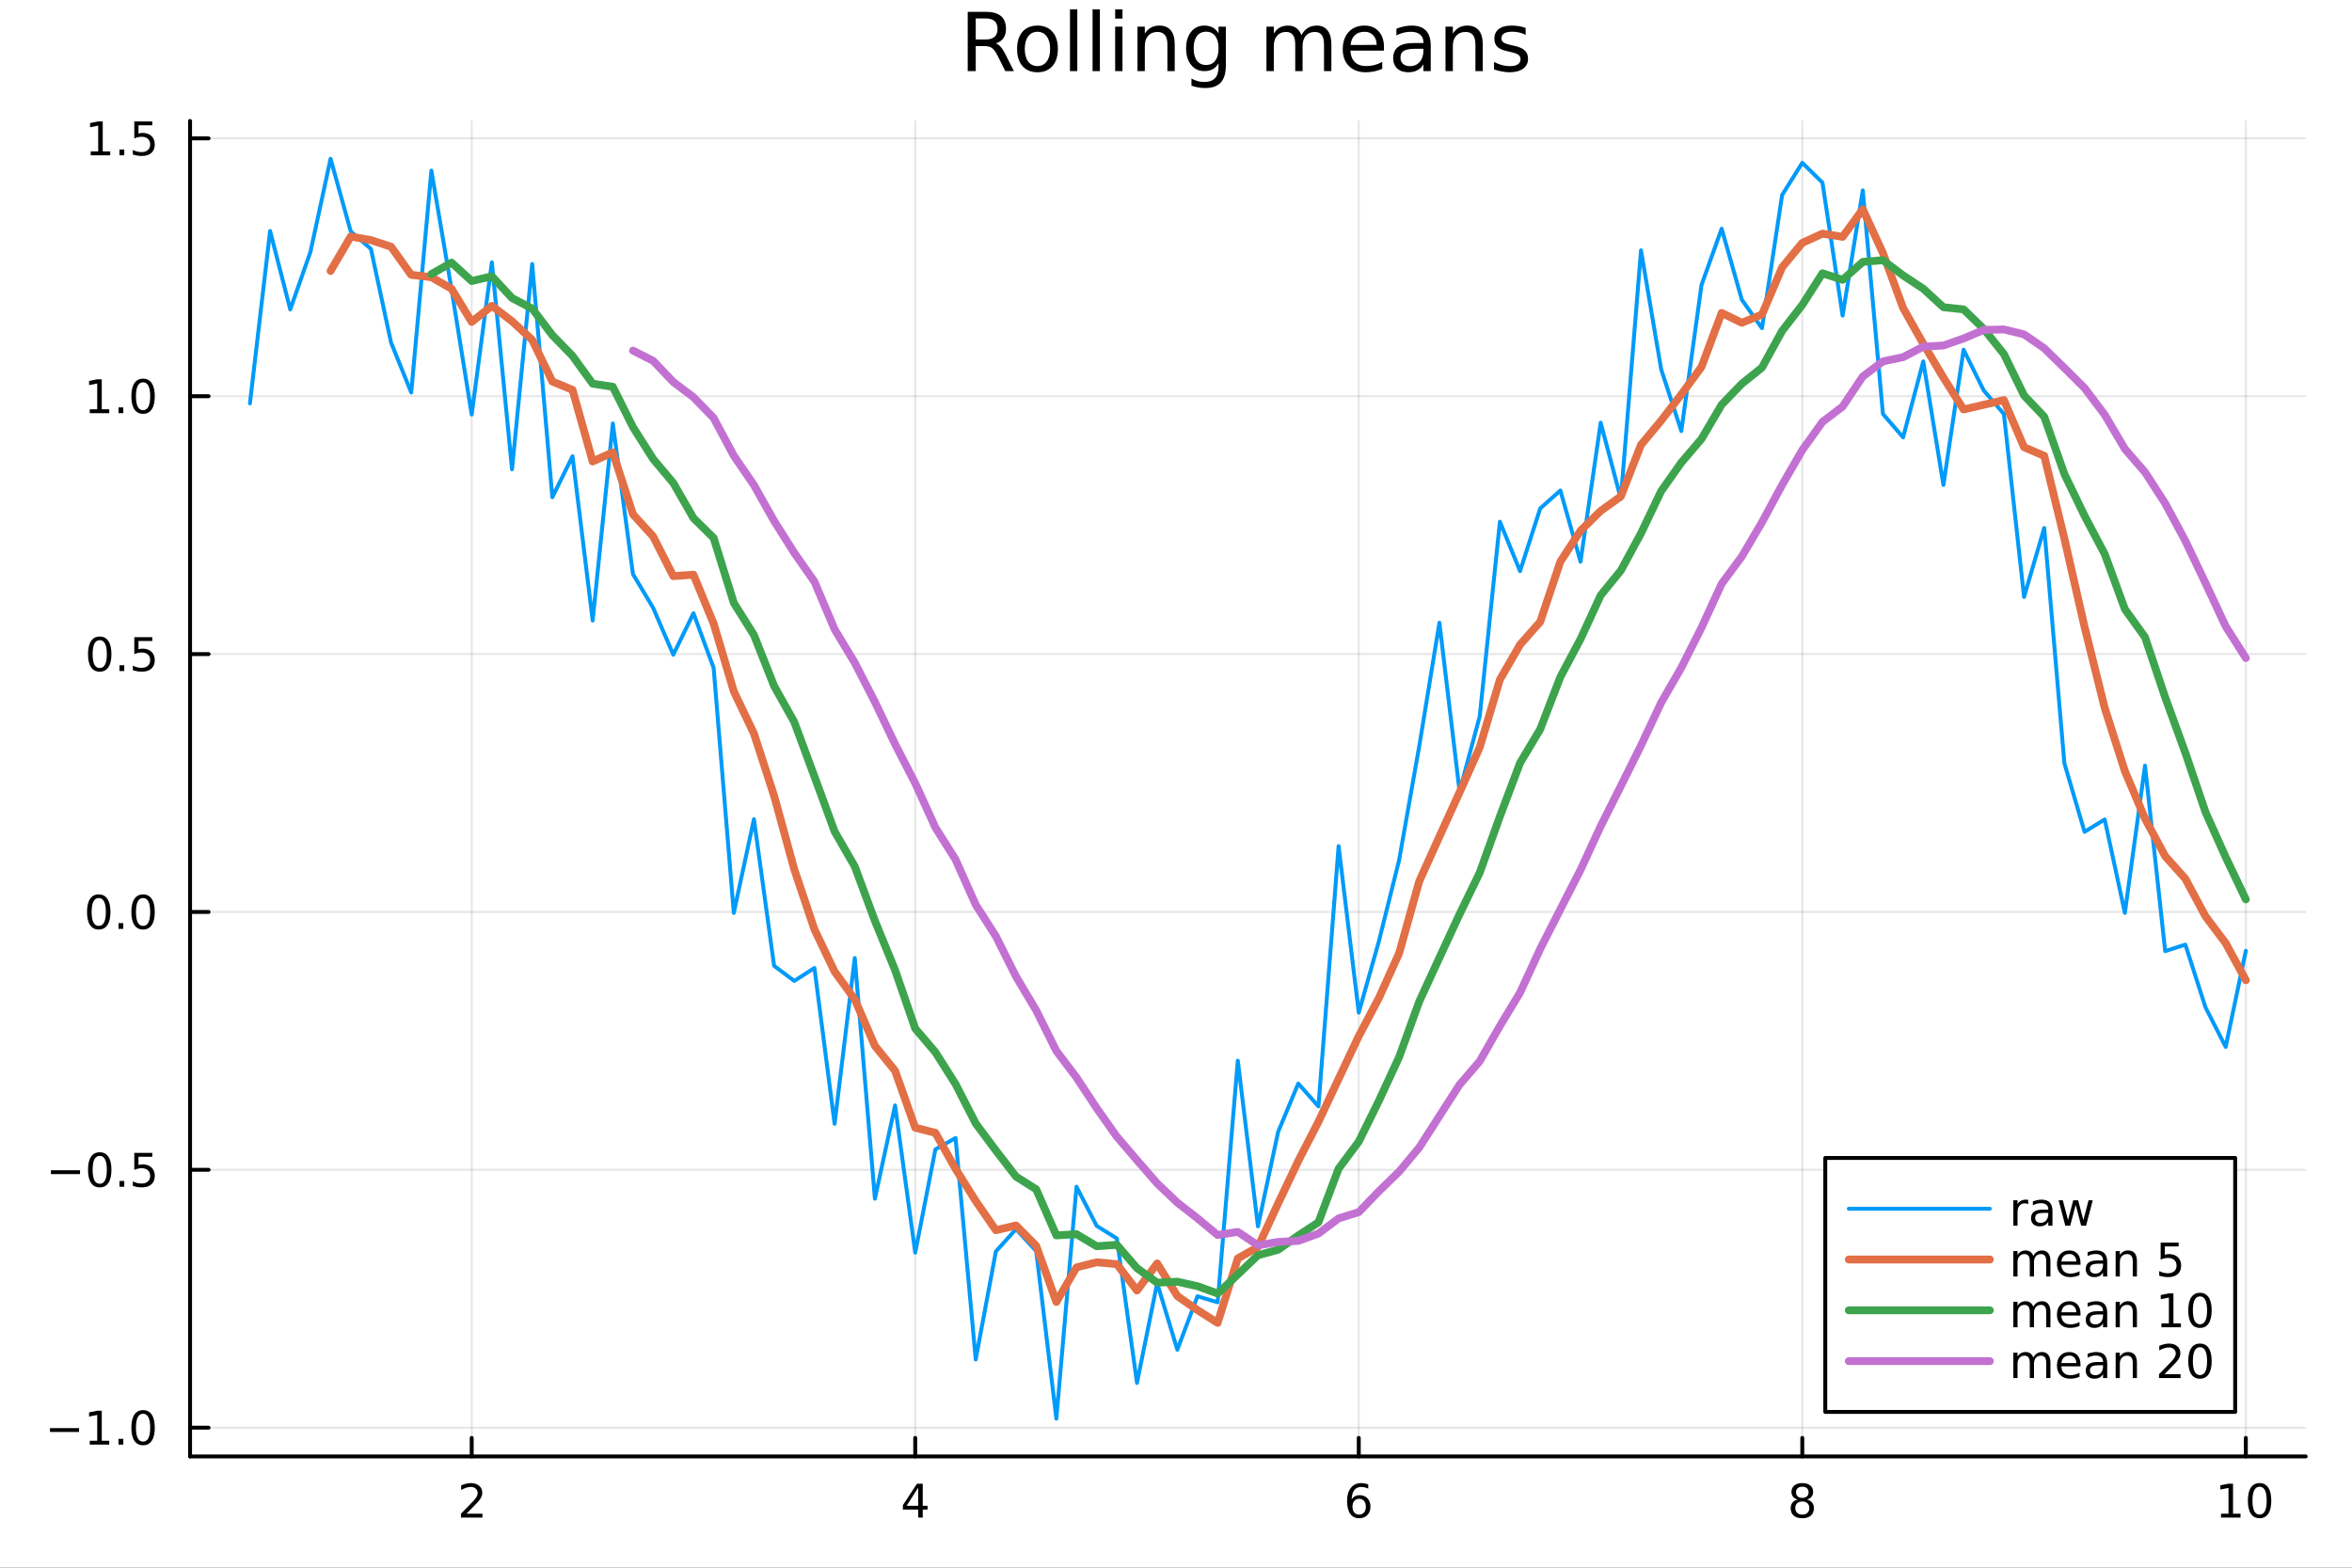 <?xml version="1.0" encoding="utf-8"?>
<svg xmlns="http://www.w3.org/2000/svg" xmlns:xlink="http://www.w3.org/1999/xlink" width="600" height="400" viewBox="0 0 2400 1600">
<rect x="0" y="0" width="2400" height="1600" fill="#333333" stroke="none"/>
<defs>
  <clipPath id="clip560">
    <rect x="0" y="0" width="2400" height="1600"/>
  </clipPath>
</defs>
<path clip-path="url(#clip560)" d="M0 1600 L2400 1600 L2400 0 L0 0  Z" fill="#ffffff" fill-rule="evenodd" fill-opacity="1"/>
<defs>
  <clipPath id="clip561">
    <rect x="480" y="0" width="1681" height="1600"/>
  </clipPath>
</defs>
<path clip-path="url(#clip560)" d="M193.936 1486.45 L2352.76 1486.45 L2352.76 123.472 L193.936 123.472  Z" fill="#ffffff" fill-rule="evenodd" fill-opacity="1"/>
<defs>
  <clipPath id="clip562">
    <rect x="193" y="123" width="2160" height="1364"/>
  </clipPath>
</defs>
<polyline clip-path="url(#clip562)" style="stroke:#000000; stroke-linecap:round; stroke-linejoin:round; stroke-width:2; stroke-opacity:0.1; fill:none" points="481.326,1486.45 481.326,123.472 "/>
<polyline clip-path="url(#clip562)" style="stroke:#000000; stroke-linecap:round; stroke-linejoin:round; stroke-width:2; stroke-opacity:0.1; fill:none" points="933.909,1486.45 933.909,123.472 "/>
<polyline clip-path="url(#clip562)" style="stroke:#000000; stroke-linecap:round; stroke-linejoin:round; stroke-width:2; stroke-opacity:0.1; fill:none" points="1386.49,1486.45 1386.49,123.472 "/>
<polyline clip-path="url(#clip562)" style="stroke:#000000; stroke-linecap:round; stroke-linejoin:round; stroke-width:2; stroke-opacity:0.1; fill:none" points="1839.07,1486.45 1839.07,123.472 "/>
<polyline clip-path="url(#clip562)" style="stroke:#000000; stroke-linecap:round; stroke-linejoin:round; stroke-width:2; stroke-opacity:0.1; fill:none" points="2291.66,1486.45 2291.66,123.472 "/>
<polyline clip-path="url(#clip562)" style="stroke:#000000; stroke-linecap:round; stroke-linejoin:round; stroke-width:2; stroke-opacity:0.1; fill:none" points="193.936,1457.1 2352.76,1457.1 "/>
<polyline clip-path="url(#clip562)" style="stroke:#000000; stroke-linecap:round; stroke-linejoin:round; stroke-width:2; stroke-opacity:0.1; fill:none" points="193.936,1193.92 2352.76,1193.92 "/>
<polyline clip-path="url(#clip562)" style="stroke:#000000; stroke-linecap:round; stroke-linejoin:round; stroke-width:2; stroke-opacity:0.1; fill:none" points="193.936,930.746 2352.76,930.746 "/>
<polyline clip-path="url(#clip562)" style="stroke:#000000; stroke-linecap:round; stroke-linejoin:round; stroke-width:2; stroke-opacity:0.1; fill:none" points="193.936,667.571 2352.76,667.571 "/>
<polyline clip-path="url(#clip562)" style="stroke:#000000; stroke-linecap:round; stroke-linejoin:round; stroke-width:2; stroke-opacity:0.1; fill:none" points="193.936,404.395 2352.76,404.395 "/>
<polyline clip-path="url(#clip562)" style="stroke:#000000; stroke-linecap:round; stroke-linejoin:round; stroke-width:2; stroke-opacity:0.1; fill:none" points="193.936,141.22 2352.76,141.22 "/>
<polyline clip-path="url(#clip560)" style="stroke:#000000; stroke-linecap:round; stroke-linejoin:round; stroke-width:4; stroke-opacity:1; fill:none" points="193.936,1486.45 2352.76,1486.45 "/>
<polyline clip-path="url(#clip560)" style="stroke:#000000; stroke-linecap:round; stroke-linejoin:round; stroke-width:4; stroke-opacity:1; fill:none" points="481.326,1486.45 481.326,1467.55 "/>
<polyline clip-path="url(#clip560)" style="stroke:#000000; stroke-linecap:round; stroke-linejoin:round; stroke-width:4; stroke-opacity:1; fill:none" points="933.909,1486.45 933.909,1467.55 "/>
<polyline clip-path="url(#clip560)" style="stroke:#000000; stroke-linecap:round; stroke-linejoin:round; stroke-width:4; stroke-opacity:1; fill:none" points="1386.49,1486.45 1386.49,1467.55 "/>
<polyline clip-path="url(#clip560)" style="stroke:#000000; stroke-linecap:round; stroke-linejoin:round; stroke-width:4; stroke-opacity:1; fill:none" points="1839.07,1486.45 1839.07,1467.55 "/>
<polyline clip-path="url(#clip560)" style="stroke:#000000; stroke-linecap:round; stroke-linejoin:round; stroke-width:4; stroke-opacity:1; fill:none" points="2291.66,1486.45 2291.66,1467.55 "/>
<path clip-path="url(#clip560)" d="M475.979 1544.91 L492.298 1544.91 L492.298 1548.85 L470.354 1548.85 L470.354 1544.91 Q473.016 1542.16 477.599 1537.53 Q482.206 1532.88 483.386 1531.53 Q485.632 1529.01 486.511 1527.27 Q487.414 1525.51 487.414 1523.82 Q487.414 1521.07 485.47 1519.33 Q483.548 1517.6 480.446 1517.6 Q478.247 1517.6 475.794 1518.36 Q473.363 1519.13 470.585 1520.68 L470.585 1515.95 Q473.409 1514.82 475.863 1514.24 Q478.317 1513.66 480.354 1513.66 Q485.724 1513.66 488.919 1516.35 Q492.113 1519.03 492.113 1523.52 Q492.113 1525.65 491.303 1527.57 Q490.516 1529.47 488.409 1532.07 Q487.831 1532.74 484.729 1535.95 Q481.627 1539.15 475.979 1544.91 Z" fill="#000000" fill-rule="nonzero" fill-opacity="1" /><path clip-path="url(#clip560)" d="M936.918 1518.36 L925.113 1536.81 L936.918 1536.81 L936.918 1518.36 M935.691 1514.29 L941.571 1514.29 L941.571 1536.81 L946.501 1536.81 L946.501 1540.7 L941.571 1540.7 L941.571 1548.85 L936.918 1548.85 L936.918 1540.7 L921.316 1540.7 L921.316 1536.19 L935.691 1514.29 Z" fill="#000000" fill-rule="nonzero" fill-opacity="1" /><path clip-path="url(#clip560)" d="M1386.9 1529.7 Q1383.75 1529.7 1381.9 1531.86 Q1380.07 1534.01 1380.07 1537.76 Q1380.07 1541.49 1381.9 1543.66 Q1383.75 1545.82 1386.9 1545.82 Q1390.04 1545.82 1391.87 1543.66 Q1393.73 1541.49 1393.73 1537.76 Q1393.73 1534.01 1391.87 1531.86 Q1390.04 1529.7 1386.9 1529.7 M1396.18 1515.05 L1396.18 1519.31 Q1394.42 1518.48 1392.61 1518.04 Q1390.83 1517.6 1389.07 1517.6 Q1384.44 1517.6 1381.99 1520.72 Q1379.56 1523.85 1379.21 1530.17 Q1380.58 1528.15 1382.64 1527.09 Q1384.7 1526 1387.17 1526 Q1392.38 1526 1395.39 1529.17 Q1398.42 1532.32 1398.42 1537.76 Q1398.42 1543.08 1395.28 1546.3 Q1392.13 1549.52 1386.9 1549.52 Q1380.9 1549.52 1377.73 1544.94 Q1374.56 1540.33 1374.56 1531.6 Q1374.56 1523.41 1378.45 1518.55 Q1382.34 1513.66 1388.89 1513.66 Q1390.65 1513.66 1392.43 1514.01 Q1394.23 1514.36 1396.18 1515.05 Z" fill="#000000" fill-rule="nonzero" fill-opacity="1" /><path clip-path="url(#clip560)" d="M1839.07 1532.44 Q1835.74 1532.44 1833.82 1534.22 Q1831.92 1536 1831.92 1539.13 Q1831.92 1542.25 1833.82 1544.03 Q1835.74 1545.82 1839.07 1545.82 Q1842.41 1545.82 1844.33 1544.03 Q1846.25 1542.23 1846.25 1539.13 Q1846.25 1536 1844.33 1534.22 Q1842.43 1532.44 1839.07 1532.44 M1834.4 1530.45 Q1831.39 1529.7 1829.7 1527.64 Q1828.03 1525.58 1828.03 1522.62 Q1828.03 1518.48 1830.97 1516.07 Q1833.94 1513.66 1839.07 1513.66 Q1844.24 1513.66 1847.18 1516.07 Q1850.12 1518.48 1850.12 1522.62 Q1850.12 1525.58 1848.43 1527.64 Q1846.76 1529.7 1843.77 1530.45 Q1847.15 1531.23 1849.03 1533.52 Q1850.93 1535.82 1850.93 1539.13 Q1850.93 1544.15 1847.85 1546.83 Q1844.79 1549.52 1839.07 1549.52 Q1833.36 1549.52 1830.28 1546.83 Q1827.22 1544.15 1827.22 1539.13 Q1827.22 1535.82 1829.12 1533.52 Q1831.02 1531.23 1834.4 1530.45 M1832.69 1523.06 Q1832.69 1525.75 1834.35 1527.25 Q1836.04 1528.76 1839.07 1528.76 Q1842.08 1528.76 1843.77 1527.25 Q1845.49 1525.75 1845.49 1523.06 Q1845.49 1520.38 1843.77 1518.87 Q1842.08 1517.37 1839.07 1517.37 Q1836.04 1517.37 1834.35 1518.87 Q1832.69 1520.38 1832.69 1523.06 Z" fill="#000000" fill-rule="nonzero" fill-opacity="1" /><path clip-path="url(#clip560)" d="M2266.34 1544.91 L2273.98 1544.91 L2273.98 1518.55 L2265.67 1520.21 L2265.67 1515.95 L2273.94 1514.29 L2278.61 1514.29 L2278.61 1544.91 L2286.25 1544.91 L2286.25 1548.85 L2266.34 1548.85 L2266.34 1544.91 Z" fill="#000000" fill-rule="nonzero" fill-opacity="1" /><path clip-path="url(#clip560)" d="M2305.7 1517.37 Q2302.09 1517.37 2300.26 1520.93 Q2298.45 1524.47 2298.45 1531.6 Q2298.45 1538.71 2300.26 1542.27 Q2302.09 1545.82 2305.7 1545.82 Q2309.33 1545.82 2311.14 1542.27 Q2312.96 1538.71 2312.96 1531.6 Q2312.96 1524.47 2311.14 1520.93 Q2309.33 1517.37 2305.7 1517.37 M2305.7 1513.66 Q2311.51 1513.66 2314.56 1518.27 Q2317.64 1522.85 2317.64 1531.6 Q2317.64 1540.33 2314.56 1544.94 Q2311.51 1549.52 2305.7 1549.52 Q2299.89 1549.52 2296.81 1544.94 Q2293.75 1540.33 2293.75 1531.6 Q2293.75 1522.85 2296.81 1518.27 Q2299.89 1513.66 2305.7 1513.66 Z" fill="#000000" fill-rule="nonzero" fill-opacity="1" /><polyline clip-path="url(#clip560)" style="stroke:#000000; stroke-linecap:round; stroke-linejoin:round; stroke-width:4; stroke-opacity:1; fill:none" points="193.936,1486.45 193.936,123.472 "/>
<polyline clip-path="url(#clip560)" style="stroke:#000000; stroke-linecap:round; stroke-linejoin:round; stroke-width:4; stroke-opacity:1; fill:none" points="193.936,1457.1 212.834,1457.1 "/>
<polyline clip-path="url(#clip560)" style="stroke:#000000; stroke-linecap:round; stroke-linejoin:round; stroke-width:4; stroke-opacity:1; fill:none" points="193.936,1193.92 212.834,1193.92 "/>
<polyline clip-path="url(#clip560)" style="stroke:#000000; stroke-linecap:round; stroke-linejoin:round; stroke-width:4; stroke-opacity:1; fill:none" points="193.936,930.746 212.834,930.746 "/>
<polyline clip-path="url(#clip560)" style="stroke:#000000; stroke-linecap:round; stroke-linejoin:round; stroke-width:4; stroke-opacity:1; fill:none" points="193.936,667.571 212.834,667.571 "/>
<polyline clip-path="url(#clip560)" style="stroke:#000000; stroke-linecap:round; stroke-linejoin:round; stroke-width:4; stroke-opacity:1; fill:none" points="193.936,404.395 212.834,404.395 "/>
<polyline clip-path="url(#clip560)" style="stroke:#000000; stroke-linecap:round; stroke-linejoin:round; stroke-width:4; stroke-opacity:1; fill:none" points="193.936,141.22 212.834,141.22 "/>
<path clip-path="url(#clip560)" d="M50.992 1457.55 L80.668 1457.55 L80.668 1461.48 L50.992 1461.48 L50.992 1457.55 Z" fill="#000000" fill-rule="nonzero" fill-opacity="1" /><path clip-path="url(#clip560)" d="M91.571 1470.44 L99.21 1470.44 L99.21 1444.08 L90.899 1445.74 L90.899 1441.48 L99.163 1439.82 L103.839 1439.82 L103.839 1470.44 L111.478 1470.44 L111.478 1474.38 L91.571 1474.38 L91.571 1470.44 Z" fill="#000000" fill-rule="nonzero" fill-opacity="1" /><path clip-path="url(#clip560)" d="M120.922 1468.5 L125.807 1468.5 L125.807 1474.38 L120.922 1474.38 L120.922 1468.5 Z" fill="#000000" fill-rule="nonzero" fill-opacity="1" /><path clip-path="url(#clip560)" d="M145.992 1442.9 Q142.381 1442.9 140.552 1446.46 Q138.746 1450 138.746 1457.13 Q138.746 1464.24 140.552 1467.8 Q142.381 1471.34 145.992 1471.34 Q149.626 1471.34 151.431 1467.8 Q153.26 1464.24 153.26 1457.13 Q153.26 1450 151.431 1446.46 Q149.626 1442.9 145.992 1442.9 M145.992 1439.19 Q151.802 1439.19 154.857 1443.8 Q157.936 1448.38 157.936 1457.13 Q157.936 1465.86 154.857 1470.46 Q151.802 1475.05 145.992 1475.05 Q140.181 1475.05 137.103 1470.46 Q134.047 1465.86 134.047 1457.13 Q134.047 1448.38 137.103 1443.8 Q140.181 1439.19 145.992 1439.19 Z" fill="#000000" fill-rule="nonzero" fill-opacity="1" /><path clip-path="url(#clip560)" d="M51.987 1194.37 L81.663 1194.37 L81.663 1198.31 L51.987 1198.31 L51.987 1194.37 Z" fill="#000000" fill-rule="nonzero" fill-opacity="1" /><path clip-path="url(#clip560)" d="M101.756 1179.72 Q98.145 1179.72 96.316 1183.28 Q94.51 1186.83 94.51 1193.96 Q94.51 1201.06 96.316 1204.63 Q98.145 1208.17 101.756 1208.17 Q105.39 1208.17 107.196 1204.63 Q109.024 1201.06 109.024 1193.96 Q109.024 1186.83 107.196 1183.28 Q105.39 1179.72 101.756 1179.72 M101.756 1176.02 Q107.566 1176.02 110.621 1180.62 Q113.7 1185.21 113.7 1193.96 Q113.7 1202.68 110.621 1207.29 Q107.566 1211.87 101.756 1211.87 Q95.946 1211.87 92.867 1207.29 Q89.811 1202.68 89.811 1193.96 Q89.811 1185.21 92.867 1180.62 Q95.946 1176.02 101.756 1176.02 Z" fill="#000000" fill-rule="nonzero" fill-opacity="1" /><path clip-path="url(#clip560)" d="M121.918 1205.32 L126.802 1205.32 L126.802 1211.2 L121.918 1211.2 L121.918 1205.32 Z" fill="#000000" fill-rule="nonzero" fill-opacity="1" /><path clip-path="url(#clip560)" d="M137.033 1176.64 L155.39 1176.64 L155.39 1180.58 L141.316 1180.58 L141.316 1189.05 Q142.334 1188.7 143.353 1188.54 Q144.371 1188.35 145.39 1188.35 Q151.177 1188.35 154.556 1191.53 Q157.936 1194.7 157.936 1200.11 Q157.936 1205.69 154.464 1208.79 Q150.992 1211.87 144.672 1211.87 Q142.496 1211.87 140.228 1211.5 Q137.982 1211.13 135.575 1210.39 L135.575 1205.69 Q137.658 1206.83 139.881 1207.38 Q142.103 1207.94 144.58 1207.94 Q148.584 1207.94 150.922 1205.83 Q153.26 1203.72 153.26 1200.11 Q153.26 1196.5 150.922 1194.4 Q148.584 1192.29 144.58 1192.29 Q142.705 1192.29 140.83 1192.71 Q138.978 1193.12 137.033 1194 L137.033 1176.64 Z" fill="#000000" fill-rule="nonzero" fill-opacity="1" /><path clip-path="url(#clip560)" d="M100.76 916.545 Q97.149 916.545 95.321 920.11 Q93.515 923.651 93.515 930.781 Q93.515 937.887 95.321 941.452 Q97.149 944.994 100.76 944.994 Q104.395 944.994 106.2 941.452 Q108.029 937.887 108.029 930.781 Q108.029 923.651 106.2 920.11 Q104.395 916.545 100.76 916.545 M100.76 912.841 Q106.571 912.841 109.626 917.447 Q112.705 922.031 112.705 930.781 Q112.705 939.508 109.626 944.114 Q106.571 948.697 100.76 948.697 Q94.95 948.697 91.871 944.114 Q88.816 939.508 88.816 930.781 Q88.816 922.031 91.871 917.447 Q94.95 912.841 100.76 912.841 Z" fill="#000000" fill-rule="nonzero" fill-opacity="1" /><path clip-path="url(#clip560)" d="M120.922 942.146 L125.807 942.146 L125.807 948.026 L120.922 948.026 L120.922 942.146 Z" fill="#000000" fill-rule="nonzero" fill-opacity="1" /><path clip-path="url(#clip560)" d="M145.992 916.545 Q142.381 916.545 140.552 920.11 Q138.746 923.651 138.746 930.781 Q138.746 937.887 140.552 941.452 Q142.381 944.994 145.992 944.994 Q149.626 944.994 151.431 941.452 Q153.26 937.887 153.26 930.781 Q153.26 923.651 151.431 920.11 Q149.626 916.545 145.992 916.545 M145.992 912.841 Q151.802 912.841 154.857 917.447 Q157.936 922.031 157.936 930.781 Q157.936 939.508 154.857 944.114 Q151.802 948.697 145.992 948.697 Q140.181 948.697 137.103 944.114 Q134.047 939.508 134.047 930.781 Q134.047 922.031 137.103 917.447 Q140.181 912.841 145.992 912.841 Z" fill="#000000" fill-rule="nonzero" fill-opacity="1" /><path clip-path="url(#clip560)" d="M101.756 653.369 Q98.145 653.369 96.316 656.934 Q94.51 660.476 94.51 667.605 Q94.51 674.712 96.316 678.277 Q98.145 681.818 101.756 681.818 Q105.39 681.818 107.196 678.277 Q109.024 674.712 109.024 667.605 Q109.024 660.476 107.196 656.934 Q105.39 653.369 101.756 653.369 M101.756 649.666 Q107.566 649.666 110.621 654.272 Q113.7 658.855 113.7 667.605 Q113.7 676.332 110.621 680.939 Q107.566 685.522 101.756 685.522 Q95.946 685.522 92.867 680.939 Q89.811 676.332 89.811 667.605 Q89.811 658.855 92.867 654.272 Q95.946 649.666 101.756 649.666 Z" fill="#000000" fill-rule="nonzero" fill-opacity="1" /><path clip-path="url(#clip560)" d="M121.918 678.971 L126.802 678.971 L126.802 684.851 L121.918 684.851 L121.918 678.971 Z" fill="#000000" fill-rule="nonzero" fill-opacity="1" /><path clip-path="url(#clip560)" d="M137.033 650.291 L155.39 650.291 L155.39 654.226 L141.316 654.226 L141.316 662.698 Q142.334 662.351 143.353 662.189 Q144.371 662.003 145.39 662.003 Q151.177 662.003 154.556 665.175 Q157.936 668.346 157.936 673.763 Q157.936 679.341 154.464 682.443 Q150.992 685.522 144.672 685.522 Q142.496 685.522 140.228 685.151 Q137.982 684.781 135.575 684.04 L135.575 679.341 Q137.658 680.476 139.881 681.031 Q142.103 681.587 144.58 681.587 Q148.584 681.587 150.922 679.48 Q153.26 677.374 153.26 673.763 Q153.26 670.152 150.922 668.045 Q148.584 665.939 144.58 665.939 Q142.705 665.939 140.83 666.355 Q138.978 666.772 137.033 667.652 L137.033 650.291 Z" fill="#000000" fill-rule="nonzero" fill-opacity="1" /><path clip-path="url(#clip560)" d="M91.571 417.74 L99.21 417.74 L99.21 391.374 L90.899 393.041 L90.899 388.782 L99.163 387.115 L103.839 387.115 L103.839 417.74 L111.478 417.74 L111.478 421.675 L91.571 421.675 L91.571 417.74 Z" fill="#000000" fill-rule="nonzero" fill-opacity="1" /><path clip-path="url(#clip560)" d="M120.922 415.795 L125.807 415.795 L125.807 421.675 L120.922 421.675 L120.922 415.795 Z" fill="#000000" fill-rule="nonzero" fill-opacity="1" /><path clip-path="url(#clip560)" d="M145.992 390.194 Q142.381 390.194 140.552 393.759 Q138.746 397.3 138.746 404.43 Q138.746 411.536 140.552 415.101 Q142.381 418.643 145.992 418.643 Q149.626 418.643 151.431 415.101 Q153.26 411.536 153.26 404.43 Q153.26 397.3 151.431 393.759 Q149.626 390.194 145.992 390.194 M145.992 386.49 Q151.802 386.49 154.857 391.097 Q157.936 395.68 157.936 404.43 Q157.936 413.157 154.857 417.763 Q151.802 422.346 145.992 422.346 Q140.181 422.346 137.103 417.763 Q134.047 413.157 134.047 404.43 Q134.047 395.68 137.103 391.097 Q140.181 386.49 145.992 386.49 Z" fill="#000000" fill-rule="nonzero" fill-opacity="1" /><path clip-path="url(#clip560)" d="M92.566 154.564 L100.205 154.564 L100.205 128.199 L91.895 129.865 L91.895 125.606 L100.159 123.94 L104.834 123.94 L104.834 154.564 L112.473 154.564 L112.473 158.5 L92.566 158.5 L92.566 154.564 Z" fill="#000000" fill-rule="nonzero" fill-opacity="1" /><path clip-path="url(#clip560)" d="M121.918 152.62 L126.802 152.62 L126.802 158.5 L121.918 158.5 L121.918 152.62 Z" fill="#000000" fill-rule="nonzero" fill-opacity="1" /><path clip-path="url(#clip560)" d="M137.033 123.94 L155.39 123.94 L155.39 127.875 L141.316 127.875 L141.316 136.347 Q142.334 136 143.353 135.838 Q144.371 135.652 145.39 135.652 Q151.177 135.652 154.556 138.824 Q157.936 141.995 157.936 147.412 Q157.936 152.99 154.464 156.092 Q150.992 159.171 144.672 159.171 Q142.496 159.171 140.228 158.801 Q137.982 158.43 135.575 157.689 L135.575 152.99 Q137.658 154.125 139.881 154.68 Q142.103 155.236 144.58 155.236 Q148.584 155.236 150.922 153.129 Q153.26 151.023 153.26 147.412 Q153.26 143.801 150.922 141.694 Q148.584 139.588 144.58 139.588 Q142.705 139.588 140.83 140.004 Q138.978 140.421 137.033 141.301 L137.033 123.94 Z" fill="#000000" fill-rule="nonzero" fill-opacity="1" /><path clip-path="url(#clip560)" d="M1016.15 44.22 Q1018.79 45.111 1021.26 48.028 Q1023.77 50.944 1026.28 56.048 L1034.59 72.576 L1025.8 72.576 L1018.06 57.061 Q1015.06 50.985 1012.22 49 Q1009.43 47.015 1004.57 47.015 L995.656 47.015 L995.656 72.576 L987.474 72.576 L987.474 12.096 L1005.95 12.096 Q1016.32 12.096 1021.42 16.43 Q1026.52 20.765 1026.52 29.515 Q1026.52 35.227 1023.85 38.994 Q1021.22 42.761 1016.15 44.22 M995.656 18.82 L995.656 40.29 L1005.95 40.29 Q1011.86 40.29 1014.86 37.576 Q1017.9 34.822 1017.9 29.515 Q1017.9 24.208 1014.86 21.535 Q1011.86 18.82 1005.95 18.82 L995.656 18.82 Z" fill="#000000" fill-rule="nonzero" fill-opacity="1" /><path clip-path="url(#clip560)" d="M1058.65 32.431 Q1052.65 32.431 1049.17 37.131 Q1045.69 41.789 1045.69 49.931 Q1045.69 58.074 1049.13 62.773 Q1052.61 67.431 1058.65 67.431 Q1064.6 67.431 1068.09 62.732 Q1071.57 58.033 1071.57 49.931 Q1071.57 41.87 1068.09 37.171 Q1064.6 32.431 1058.65 32.431 M1058.65 26.112 Q1068.37 26.112 1073.92 32.431 Q1079.47 38.751 1079.47 49.931 Q1079.47 61.071 1073.92 67.431 Q1068.37 73.751 1058.65 73.751 Q1048.89 73.751 1043.34 67.431 Q1037.83 61.071 1037.83 49.931 Q1037.83 38.751 1043.34 32.431 Q1048.89 26.112 1058.65 26.112 Z" fill="#000000" fill-rule="nonzero" fill-opacity="1" /><path clip-path="url(#clip560)" d="M1091.82 9.544 L1099.28 9.544 L1099.28 72.576 L1091.82 72.576 L1091.82 9.544 Z" fill="#000000" fill-rule="nonzero" fill-opacity="1" /><path clip-path="url(#clip560)" d="M1114.87 9.544 L1122.33 9.544 L1122.33 72.576 L1114.87 72.576 L1114.87 9.544 Z" fill="#000000" fill-rule="nonzero" fill-opacity="1" /><path clip-path="url(#clip560)" d="M1137.92 27.206 L1145.38 27.206 L1145.38 72.576 L1137.92 72.576 L1137.92 27.206 M1137.92 9.544 L1145.38 9.544 L1145.38 18.983 L1137.92 18.983 L1137.92 9.544 Z" fill="#000000" fill-rule="nonzero" fill-opacity="1" /><path clip-path="url(#clip560)" d="M1198.69 45.192 L1198.69 72.576 L1191.23 72.576 L1191.23 45.435 Q1191.23 38.994 1188.72 35.794 Q1186.21 32.594 1181.19 32.594 Q1175.15 32.594 1171.67 36.442 Q1168.18 40.29 1168.18 46.934 L1168.18 72.576 L1160.69 72.576 L1160.69 27.206 L1168.18 27.206 L1168.18 34.254 Q1170.86 30.163 1174.46 28.138 Q1178.11 26.112 1182.85 26.112 Q1190.67 26.112 1194.68 30.973 Q1198.69 35.794 1198.69 45.192 Z" fill="#000000" fill-rule="nonzero" fill-opacity="1" /><path clip-path="url(#clip560)" d="M1243.41 49.364 Q1243.41 41.263 1240.05 36.806 Q1236.73 32.35 1230.69 32.35 Q1224.69 32.35 1221.33 36.806 Q1218.01 41.263 1218.01 49.364 Q1218.01 57.426 1221.33 61.882 Q1224.69 66.338 1230.69 66.338 Q1236.73 66.338 1240.05 61.882 Q1243.41 57.426 1243.41 49.364 M1250.86 66.945 Q1250.86 78.531 1245.72 84.162 Q1240.57 89.833 1229.96 89.833 Q1226.03 89.833 1222.55 89.225 Q1219.06 88.658 1215.78 87.443 L1215.78 80.192 Q1219.06 81.974 1222.26 82.825 Q1225.46 83.675 1228.79 83.675 Q1236.12 83.675 1239.76 79.827 Q1243.41 76.019 1243.41 68.282 L1243.41 64.596 Q1241.1 68.606 1237.5 70.591 Q1233.89 72.576 1228.87 72.576 Q1220.52 72.576 1215.42 66.216 Q1210.31 59.856 1210.31 49.364 Q1210.31 38.832 1215.42 32.472 Q1220.52 26.112 1228.87 26.112 Q1233.89 26.112 1237.5 28.097 Q1241.1 30.082 1243.41 34.092 L1243.41 27.206 L1250.86 27.206 L1250.86 66.945 Z" fill="#000000" fill-rule="nonzero" fill-opacity="1" /><path clip-path="url(#clip560)" d="M1327.91 35.915 Q1330.71 30.892 1334.6 28.502 Q1338.48 26.112 1343.75 26.112 Q1350.84 26.112 1354.69 31.095 Q1358.54 36.037 1358.54 45.192 L1358.54 72.576 L1351.04 72.576 L1351.04 45.435 Q1351.04 38.913 1348.73 35.753 Q1346.42 32.594 1341.68 32.594 Q1335.89 32.594 1332.53 36.442 Q1329.17 40.29 1329.17 46.934 L1329.17 72.576 L1321.67 72.576 L1321.67 45.435 Q1321.67 38.873 1319.36 35.753 Q1317.06 32.594 1312.23 32.594 Q1306.52 32.594 1303.16 36.482 Q1299.8 40.331 1299.8 46.934 L1299.8 72.576 L1292.3 72.576 L1292.3 27.206 L1299.8 27.206 L1299.8 34.254 Q1302.35 30.082 1305.92 28.097 Q1309.48 26.112 1314.38 26.112 Q1319.32 26.112 1322.77 28.624 Q1326.25 31.135 1327.91 35.915 Z" fill="#000000" fill-rule="nonzero" fill-opacity="1" /><path clip-path="url(#clip560)" d="M1412.21 48.028 L1412.21 51.673 L1377.94 51.673 Q1378.43 59.37 1382.56 63.421 Q1386.73 67.431 1394.14 67.431 Q1398.44 67.431 1402.45 66.378 Q1406.5 65.325 1410.47 63.218 L1410.47 70.267 Q1406.46 71.968 1402.25 72.86 Q1398.03 73.751 1393.7 73.751 Q1382.84 73.751 1376.48 67.431 Q1370.16 61.112 1370.16 50.337 Q1370.16 39.197 1376.16 32.675 Q1382.19 26.112 1392.4 26.112 Q1401.56 26.112 1406.86 32.026 Q1412.21 37.9 1412.21 48.028 M1404.76 45.84 Q1404.68 39.723 1401.31 36.077 Q1397.99 32.431 1392.48 32.431 Q1386.24 32.431 1382.48 35.956 Q1378.75 39.48 1378.18 45.88 L1404.76 45.84 Z" fill="#000000" fill-rule="nonzero" fill-opacity="1" /><path clip-path="url(#clip560)" d="M1445.06 49.769 Q1436.03 49.769 1432.55 51.835 Q1429.06 53.901 1429.06 58.884 Q1429.06 62.854 1431.66 65.203 Q1434.29 67.512 1438.78 67.512 Q1444.98 67.512 1448.71 63.137 Q1452.48 58.722 1452.48 51.43 L1452.48 49.769 L1445.06 49.769 M1459.93 46.691 L1459.93 72.576 L1452.48 72.576 L1452.48 65.689 Q1449.92 69.821 1446.12 71.806 Q1442.31 73.751 1436.8 73.751 Q1429.83 73.751 1425.7 69.862 Q1421.61 65.933 1421.61 59.37 Q1421.61 51.714 1426.71 47.825 Q1431.86 43.936 1442.03 43.936 L1452.48 43.936 L1452.48 43.207 Q1452.48 38.062 1449.07 35.267 Q1445.71 32.431 1439.6 32.431 Q1435.71 32.431 1432.02 33.363 Q1428.33 34.295 1424.93 36.158 L1424.93 29.272 Q1429.02 27.692 1432.87 26.922 Q1436.72 26.112 1440.36 26.112 Q1450.21 26.112 1455.07 31.216 Q1459.93 36.32 1459.93 46.691 Z" fill="#000000" fill-rule="nonzero" fill-opacity="1" /><path clip-path="url(#clip560)" d="M1513 45.192 L1513 72.576 L1505.54 72.576 L1505.54 45.435 Q1505.54 38.994 1503.03 35.794 Q1500.52 32.594 1495.5 32.594 Q1489.46 32.594 1485.98 36.442 Q1482.49 40.29 1482.49 46.934 L1482.49 72.576 L1475 72.576 L1475 27.206 L1482.49 27.206 L1482.49 34.254 Q1485.17 30.163 1488.77 28.138 Q1492.42 26.112 1497.16 26.112 Q1504.98 26.112 1508.99 30.973 Q1513 35.794 1513 45.192 Z" fill="#000000" fill-rule="nonzero" fill-opacity="1" /><path clip-path="url(#clip560)" d="M1556.79 28.543 L1556.79 35.591 Q1553.63 33.971 1550.23 33.161 Q1546.82 32.35 1543.18 32.35 Q1537.63 32.35 1534.83 34.052 Q1532.08 35.753 1532.08 39.156 Q1532.08 41.749 1534.06 43.248 Q1536.05 44.706 1542.04 46.043 L1544.59 46.61 Q1552.53 48.311 1555.86 51.43 Q1559.22 54.509 1559.22 60.059 Q1559.22 66.378 1554.2 70.064 Q1549.21 73.751 1540.46 73.751 Q1536.82 73.751 1532.85 73.022 Q1528.92 72.333 1524.54 70.915 L1524.54 63.218 Q1528.67 65.365 1532.68 66.459 Q1536.7 67.512 1540.62 67.512 Q1545.89 67.512 1548.73 65.73 Q1551.56 63.907 1551.56 60.626 Q1551.56 57.588 1549.5 55.967 Q1547.47 54.347 1540.54 52.848 L1537.95 52.24 Q1531.02 50.782 1527.95 47.785 Q1524.87 44.746 1524.87 39.48 Q1524.87 33.08 1529.4 29.596 Q1533.94 26.112 1542.29 26.112 Q1546.42 26.112 1550.06 26.72 Q1553.71 27.327 1556.79 28.543 Z" fill="#000000" fill-rule="nonzero" fill-opacity="1" /><polyline clip-path="url(#clip562)" style="stroke:#009af9; stroke-linecap:round; stroke-linejoin:round; stroke-width:4; stroke-opacity:1; fill:none" points="255.035,411.709 275.607,235.767 296.179,315.832 316.751,257.185 337.322,162.047 357.894,236.236 378.466,253.986 399.038,349.623 419.61,400.581 440.182,174.151 460.754,295.283 481.326,423.091 501.898,267.774 522.47,478.985 543.042,269.411 563.614,507.537 584.186,465.673 604.758,633.331 625.33,432.204 645.902,586.008 666.474,620.368 687.046,668.197 707.617,625.888 728.189,681.643 748.761,931.696 769.333,836.049 789.905,985.73 810.477,1001.15 831.049,987.94 851.621,1146.98 872.193,977.773 892.765,1223.41 913.337,1128.2 933.909,1278.45 954.481,1173.05 975.053,1161.47 995.625,1387.51 1016.2,1277.21 1036.77,1254.46 1057.34,1276.84 1077.91,1447.87 1098.48,1211.18 1119.06,1251.14 1139.63,1263.98 1160.2,1411.43 1180.77,1309.57 1201.34,1377.52 1221.92,1322.97 1242.49,1329.12 1263.06,1082.52 1283.63,1251.62 1304.2,1155.21 1324.78,1105.88 1345.35,1129.18 1365.92,863.608 1386.49,1033.49 1407.06,960.56 1427.64,877.96 1448.21,761.566 1468.78,635.565 1489.35,807.637 1509.92,731.125 1530.5,532.472 1551.07,582.907 1571.64,518.93 1592.21,500.619 1612.78,573.269 1633.35,431.398 1653.93,509.04 1674.5,255.514 1695.07,376.966 1715.64,439.942 1736.21,290.977 1756.79,233.375 1777.36,305.851 1797.93,334.971 1818.5,199.012 1839.07,166.134 1859.65,186.413 1880.22,322.094 1900.79,194.278 1921.36,422.443 1941.93,446.364 1962.51,368.837 1983.08,494.985 2003.65,356.908 2024.22,398.507 2044.79,422.512 2065.37,609.267 2085.94,538.851 2106.51,779.002 2127.08,848.957 2147.65,836.335 2168.23,931.711 2188.8,781.386 2209.37,970.761 2229.94,964.083 2250.51,1028.14 2271.09,1068.47 2291.66,970.402 "/>
<polyline clip-path="url(#clip562)" style="stroke:#e26f46; stroke-linecap:round; stroke-linejoin:round; stroke-width:8; stroke-opacity:1; fill:none" points="337.322,276.508 357.894,241.414 378.466,245.057 399.038,251.816 419.61,280.495 440.182,282.916 460.754,294.725 481.326,328.546 501.898,312.176 522.47,327.857 543.042,346.909 563.614,389.36 584.186,397.876 604.758,470.988 625.33,461.631 645.902,524.951 666.474,547.517 687.046,588.022 707.617,586.533 728.189,636.421 748.761,705.558 769.333,748.694 789.905,812.201 810.477,887.253 831.049,948.513 851.621,991.57 872.193,1019.91 892.765,1067.45 913.337,1092.86 933.909,1150.96 954.481,1156.18 975.053,1192.92 995.625,1225.74 1016.2,1255.54 1036.77,1250.74 1057.34,1271.5 1077.91,1328.78 1098.48,1293.51 1119.06,1288.3 1139.63,1290.2 1160.2,1317.12 1180.77,1289.46 1201.34,1322.73 1221.92,1337.09 1242.49,1350.12 1263.06,1284.34 1283.63,1272.75 1304.2,1228.29 1324.78,1184.87 1345.35,1144.88 1365.92,1101.1 1386.49,1057.47 1407.06,1018.54 1427.64,972.958 1448.21,899.436 1468.78,853.827 1489.35,808.658 1509.92,762.771 1530.5,693.673 1551.07,657.941 1571.64,634.614 1592.21,573.211 1612.78,541.639 1633.35,521.424 1653.93,506.651 1674.5,453.968 1695.07,429.237 1715.64,402.572 1736.21,374.488 1756.79,319.355 1777.36,329.422 1797.93,321.023 1818.5,272.837 1839.07,247.869 1859.65,238.476 1880.22,241.725 1900.79,213.586 1921.36,258.273 1941.93,314.318 1962.51,350.803 1983.08,385.381 2003.65,417.907 2024.22,413.12 2044.79,408.35 2065.37,456.436 2085.94,465.209 2106.51,549.628 2127.08,639.718 2147.65,722.482 2168.23,786.971 2188.8,835.478 2209.37,873.83 2229.94,896.855 2250.51,935.217 2271.09,962.569 2291.66,1000.37 "/>
<polyline clip-path="url(#clip562)" style="stroke:#3da44d; stroke-linecap:round; stroke-linejoin:round; stroke-width:8; stroke-opacity:1; fill:none" points="440.182,279.712 460.754,268.069 481.326,286.802 501.898,281.996 522.47,304.176 543.042,314.912 563.614,342.042 584.186,363.211 604.758,391.582 625.33,394.744 645.902,435.93 666.474,468.438 687.046,492.949 707.617,528.76 728.189,549.026 748.761,615.255 769.333,648.106 789.905,700.111 810.477,736.893 831.049,792.467 851.621,848.564 872.193,884.305 892.765,939.825 913.337,990.057 933.909,1049.74 954.481,1073.87 975.053,1106.42 995.625,1146.59 1016.2,1174.2 1036.77,1200.85 1057.34,1213.84 1077.91,1260.85 1098.48,1259.63 1119.06,1271.92 1139.63,1270.47 1160.2,1294.31 1180.77,1309.12 1201.34,1308.12 1221.92,1312.7 1242.49,1320.16 1263.06,1300.73 1283.63,1281.1 1304.2,1275.51 1324.78,1260.98 1345.35,1247.5 1365.92,1192.72 1386.49,1165.11 1407.06,1123.42 1427.64,1078.91 1448.21,1022.16 1468.78,977.463 1489.35,933.065 1509.92,890.657 1530.5,833.315 1551.07,778.689 1571.64,744.221 1592.21,690.934 1612.78,652.205 1633.35,607.549 1653.93,582.296 1674.5,544.291 1695.07,501.224 1715.64,472.106 1736.21,447.956 1756.79,413.003 1777.36,391.695 1797.93,375.13 1818.5,337.705 1839.07,311.178 1859.65,278.916 1880.22,285.574 1900.79,267.305 1921.36,265.555 1941.93,281.094 1962.51,294.64 1983.08,313.553 2003.65,315.747 2024.22,335.696 2044.79,361.334 2065.37,403.619 2085.94,425.295 2106.51,483.768 2127.08,526.419 2147.65,565.416 2168.23,621.703 2188.8,650.344 2209.37,711.729 2229.94,768.286 2250.51,828.849 2271.09,874.77 2291.66,917.925 "/>
<polyline clip-path="url(#clip562)" style="stroke:#c271d2; stroke-linecap:round; stroke-linejoin:round; stroke-width:8; stroke-opacity:1; fill:none" points="645.902,357.821 666.474,368.254 687.046,389.875 707.617,405.378 728.189,426.601 748.761,465.083 769.333,495.074 789.905,531.661 810.477,564.237 831.049,593.605 851.621,642.247 872.193,676.372 892.765,716.387 913.337,759.409 933.909,799.382 954.481,844.564 975.053,877.261 995.625,923.352 1016.2,955.547 1036.77,996.659 1057.34,1031.2 1077.91,1072.58 1098.48,1099.73 1119.06,1130.99 1139.63,1160.1 1160.2,1184.09 1180.77,1207.77 1201.34,1227.36 1221.92,1243.45 1242.49,1260.51 1263.06,1257.28 1283.63,1270.98 1304.2,1267.57 1324.78,1266.45 1345.35,1258.99 1365.92,1243.51 1386.49,1237.12 1407.06,1215.77 1427.64,1195.81 1448.21,1171.16 1468.78,1139.1 1489.35,1107.08 1509.92,1083.08 1530.5,1047.15 1551.07,1013.1 1571.64,968.47 1592.21,928.023 1612.78,887.81 1633.35,843.232 1653.93,802.228 1674.5,760.877 1695.07,717.145 1715.64,681.381 1736.21,640.636 1756.79,595.846 1777.36,567.958 1797.93,533.032 1818.5,494.955 1839.07,459.364 1859.65,430.606 1880.22,414.932 1900.79,384.264 1921.36,368.83 1941.93,364.525 1962.51,353.821 1983.08,352.624 2003.65,345.439 2024.22,336.701 2044.79,336.256 2065.37,341.268 2085.94,355.434 2106.51,375.536 2127.08,395.987 2147.65,423.255 2168.23,458.172 2188.8,481.948 2209.37,513.738 2229.94,551.991 2250.51,595.092 2271.09,639.195 2291.66,671.61 "/>
<path clip-path="url(#clip560)" d="M1862.53 1441.02 L2280.8 1441.02 L2280.8 1181.82 L1862.53 1181.82  Z" fill="#ffffff" fill-rule="evenodd" fill-opacity="1"/>
<polyline clip-path="url(#clip560)" style="stroke:#000000; stroke-linecap:round; stroke-linejoin:round; stroke-width:4; stroke-opacity:1; fill:none" points="1862.53,1441.02 2280.8,1441.02 2280.8,1181.82 1862.53,1181.82 1862.53,1441.02 "/>
<polyline clip-path="url(#clip560)" style="stroke:#009af9; stroke-linecap:round; stroke-linejoin:round; stroke-width:4; stroke-opacity:1; fill:none" points="1886.52,1233.66 2030.44,1233.66 "/>
<path clip-path="url(#clip560)" d="M2069.61 1228.99 Q2068.89 1228.57 2068.04 1228.39 Q2067.2 1228.18 2066.18 1228.18 Q2062.57 1228.18 2060.63 1230.54 Q2058.71 1232.88 2058.71 1237.28 L2058.71 1250.94 L2054.43 1250.94 L2054.43 1225.01 L2058.71 1225.01 L2058.71 1229.04 Q2060.05 1226.68 2062.2 1225.54 Q2064.36 1224.38 2067.43 1224.38 Q2067.87 1224.38 2068.41 1224.45 Q2068.94 1224.5 2069.59 1224.62 L2069.61 1228.99 Z" fill="#000000" fill-rule="nonzero" fill-opacity="1" /><path clip-path="url(#clip560)" d="M2085.86 1237.9 Q2080.7 1237.9 2078.71 1239.08 Q2076.72 1240.26 2076.72 1243.11 Q2076.72 1245.38 2078.2 1246.72 Q2079.7 1248.04 2082.27 1248.04 Q2085.81 1248.04 2087.94 1245.54 Q2090.1 1243.02 2090.1 1238.85 L2090.1 1237.9 L2085.86 1237.9 M2094.36 1236.14 L2094.36 1250.94 L2090.1 1250.94 L2090.1 1247 Q2088.64 1249.36 2086.46 1250.5 Q2084.29 1251.61 2081.14 1251.61 Q2077.16 1251.61 2074.8 1249.38 Q2072.46 1247.14 2072.46 1243.39 Q2072.46 1239.01 2075.37 1236.79 Q2078.31 1234.57 2084.12 1234.57 L2090.1 1234.57 L2090.1 1234.15 Q2090.1 1231.21 2088.15 1229.62 Q2086.23 1228 2082.74 1228 Q2080.51 1228 2078.41 1228.53 Q2076.3 1229.06 2074.36 1230.13 L2074.36 1226.19 Q2076.69 1225.29 2078.89 1224.85 Q2081.09 1224.38 2083.18 1224.38 Q2088.8 1224.38 2091.58 1227.3 Q2094.36 1230.22 2094.36 1236.14 Z" fill="#000000" fill-rule="nonzero" fill-opacity="1" /><path clip-path="url(#clip560)" d="M2100.65 1225.01 L2104.91 1225.01 L2110.24 1245.24 L2115.54 1225.01 L2120.56 1225.01 L2125.88 1245.24 L2131.18 1225.01 L2135.44 1225.01 L2128.66 1250.94 L2123.64 1250.94 L2118.06 1229.69 L2112.46 1250.94 L2107.43 1250.94 L2100.65 1225.01 Z" fill="#000000" fill-rule="nonzero" fill-opacity="1" /><polyline clip-path="url(#clip560)" style="stroke:#e26f46; stroke-linecap:round; stroke-linejoin:round; stroke-width:8; stroke-opacity:1; fill:none" points="1886.52,1285.5 2030.44,1285.5 "/>
<path clip-path="url(#clip560)" d="M2074.77 1281.83 Q2076.37 1278.96 2078.59 1277.59 Q2080.81 1276.22 2083.82 1276.22 Q2087.87 1276.22 2090.07 1279.07 Q2092.27 1281.9 2092.27 1287.13 L2092.27 1302.78 L2087.99 1302.78 L2087.99 1287.27 Q2087.99 1283.54 2086.67 1281.73 Q2085.35 1279.93 2082.64 1279.93 Q2079.33 1279.93 2077.41 1282.13 Q2075.49 1284.33 2075.49 1288.12 L2075.49 1302.78 L2071.21 1302.78 L2071.21 1287.27 Q2071.21 1283.52 2069.89 1281.73 Q2068.57 1279.93 2065.81 1279.93 Q2062.55 1279.93 2060.63 1282.15 Q2058.71 1284.35 2058.71 1288.12 L2058.71 1302.78 L2054.43 1302.78 L2054.43 1276.85 L2058.71 1276.85 L2058.71 1280.88 Q2060.17 1278.49 2062.2 1277.36 Q2064.24 1276.22 2067.04 1276.22 Q2069.86 1276.22 2071.83 1277.66 Q2073.82 1279.09 2074.77 1281.83 Z" fill="#000000" fill-rule="nonzero" fill-opacity="1" /><path clip-path="url(#clip560)" d="M2122.94 1288.75 L2122.94 1290.83 L2103.36 1290.83 Q2103.64 1295.23 2106 1297.54 Q2108.38 1299.84 2112.62 1299.84 Q2115.07 1299.84 2117.36 1299.23 Q2119.68 1298.63 2121.95 1297.43 L2121.95 1301.46 Q2119.66 1302.43 2117.25 1302.94 Q2114.84 1303.45 2112.36 1303.45 Q2106.16 1303.45 2102.53 1299.84 Q2098.92 1296.22 2098.92 1290.07 Q2098.92 1283.7 2102.34 1279.97 Q2105.79 1276.22 2111.62 1276.22 Q2116.86 1276.22 2119.89 1279.6 Q2122.94 1282.96 2122.94 1288.75 M2118.68 1287.5 Q2118.64 1284 2116.72 1281.92 Q2114.82 1279.84 2111.67 1279.84 Q2108.11 1279.84 2105.95 1281.85 Q2103.82 1283.86 2103.5 1287.52 L2118.68 1287.5 Z" fill="#000000" fill-rule="nonzero" fill-opacity="1" /><path clip-path="url(#clip560)" d="M2141.72 1289.74 Q2136.55 1289.74 2134.56 1290.92 Q2132.57 1292.1 2132.57 1294.95 Q2132.57 1297.22 2134.05 1298.56 Q2135.56 1299.88 2138.13 1299.88 Q2141.67 1299.88 2143.8 1297.38 Q2145.95 1294.86 2145.95 1290.69 L2145.95 1289.74 L2141.72 1289.74 M2150.21 1287.98 L2150.21 1302.78 L2145.95 1302.78 L2145.95 1298.84 Q2144.49 1301.2 2142.32 1302.34 Q2140.14 1303.45 2136.99 1303.45 Q2133.01 1303.45 2130.65 1301.22 Q2128.31 1298.98 2128.31 1295.23 Q2128.31 1290.85 2131.23 1288.63 Q2134.17 1286.41 2139.98 1286.41 L2145.95 1286.41 L2145.95 1285.99 Q2145.95 1283.05 2144.01 1281.46 Q2142.09 1279.84 2138.59 1279.84 Q2136.37 1279.84 2134.26 1280.37 Q2132.16 1280.9 2130.21 1281.97 L2130.21 1278.03 Q2132.55 1277.13 2134.75 1276.69 Q2136.95 1276.22 2139.03 1276.22 Q2144.66 1276.22 2147.43 1279.14 Q2150.21 1282.06 2150.21 1287.98 Z" fill="#000000" fill-rule="nonzero" fill-opacity="1" /><path clip-path="url(#clip560)" d="M2180.54 1287.13 L2180.54 1302.78 L2176.28 1302.78 L2176.28 1287.27 Q2176.28 1283.59 2174.84 1281.76 Q2173.41 1279.93 2170.54 1279.93 Q2167.09 1279.93 2165.1 1282.13 Q2163.11 1284.33 2163.11 1288.12 L2163.11 1302.78 L2158.82 1302.78 L2158.82 1276.85 L2163.11 1276.85 L2163.11 1280.88 Q2164.63 1278.54 2166.69 1277.38 Q2168.78 1276.22 2171.48 1276.22 Q2175.95 1276.22 2178.24 1279 Q2180.54 1281.76 2180.54 1287.13 Z" fill="#000000" fill-rule="nonzero" fill-opacity="1" /><path clip-path="url(#clip560)" d="M2204.75 1268.22 L2223.1 1268.22 L2223.1 1272.15 L2209.03 1272.15 L2209.03 1280.62 Q2210.05 1280.28 2211.07 1280.11 Q2212.09 1279.93 2213.1 1279.93 Q2218.89 1279.93 2222.27 1283.1 Q2225.65 1286.27 2225.65 1291.69 Q2225.65 1297.27 2222.18 1300.37 Q2218.71 1303.45 2212.39 1303.45 Q2210.21 1303.45 2207.94 1303.08 Q2205.7 1302.71 2203.29 1301.97 L2203.29 1297.27 Q2205.37 1298.4 2207.6 1298.96 Q2209.82 1299.51 2212.29 1299.51 Q2216.3 1299.51 2218.64 1297.41 Q2220.98 1295.3 2220.98 1291.69 Q2220.98 1288.08 2218.64 1285.97 Q2216.3 1283.86 2212.29 1283.86 Q2210.42 1283.86 2208.54 1284.28 Q2206.69 1284.7 2204.75 1285.58 L2204.75 1268.22 Z" fill="#000000" fill-rule="nonzero" fill-opacity="1" /><polyline clip-path="url(#clip560)" style="stroke:#3da44d; stroke-linecap:round; stroke-linejoin:round; stroke-width:8; stroke-opacity:1; fill:none" points="1886.52,1337.34 2030.44,1337.34 "/>
<path clip-path="url(#clip560)" d="M2074.77 1333.67 Q2076.37 1330.8 2078.59 1329.43 Q2080.81 1328.06 2083.82 1328.06 Q2087.87 1328.06 2090.07 1330.91 Q2092.27 1333.74 2092.27 1338.97 L2092.27 1354.62 L2087.99 1354.62 L2087.99 1339.11 Q2087.99 1335.38 2086.67 1333.57 Q2085.35 1331.77 2082.64 1331.77 Q2079.33 1331.77 2077.41 1333.97 Q2075.49 1336.17 2075.49 1339.96 L2075.49 1354.62 L2071.21 1354.62 L2071.21 1339.11 Q2071.21 1335.36 2069.89 1333.57 Q2068.57 1331.77 2065.81 1331.77 Q2062.55 1331.77 2060.63 1333.99 Q2058.71 1336.19 2058.71 1339.96 L2058.71 1354.62 L2054.43 1354.62 L2054.43 1328.69 L2058.71 1328.69 L2058.71 1332.72 Q2060.17 1330.33 2062.2 1329.2 Q2064.24 1328.06 2067.04 1328.06 Q2069.86 1328.06 2071.83 1329.5 Q2073.82 1330.93 2074.77 1333.67 Z" fill="#000000" fill-rule="nonzero" fill-opacity="1" /><path clip-path="url(#clip560)" d="M2122.94 1340.59 L2122.94 1342.67 L2103.36 1342.67 Q2103.64 1347.07 2106 1349.38 Q2108.38 1351.68 2112.62 1351.68 Q2115.07 1351.68 2117.36 1351.07 Q2119.68 1350.47 2121.95 1349.27 L2121.95 1353.3 Q2119.66 1354.27 2117.25 1354.78 Q2114.84 1355.29 2112.36 1355.29 Q2106.16 1355.29 2102.53 1351.68 Q2098.92 1348.06 2098.92 1341.91 Q2098.92 1335.54 2102.34 1331.81 Q2105.79 1328.06 2111.62 1328.06 Q2116.86 1328.06 2119.89 1331.44 Q2122.94 1334.8 2122.94 1340.59 M2118.68 1339.34 Q2118.64 1335.84 2116.72 1333.76 Q2114.82 1331.68 2111.67 1331.68 Q2108.11 1331.68 2105.95 1333.69 Q2103.82 1335.7 2103.5 1339.36 L2118.68 1339.34 Z" fill="#000000" fill-rule="nonzero" fill-opacity="1" /><path clip-path="url(#clip560)" d="M2141.72 1341.58 Q2136.55 1341.58 2134.56 1342.76 Q2132.57 1343.94 2132.57 1346.79 Q2132.57 1349.06 2134.05 1350.4 Q2135.56 1351.72 2138.13 1351.72 Q2141.67 1351.72 2143.8 1349.22 Q2145.95 1346.7 2145.95 1342.53 L2145.95 1341.58 L2141.72 1341.58 M2150.21 1339.82 L2150.21 1354.62 L2145.95 1354.62 L2145.95 1350.68 Q2144.49 1353.04 2142.32 1354.18 Q2140.14 1355.29 2136.99 1355.29 Q2133.01 1355.29 2130.65 1353.06 Q2128.31 1350.82 2128.31 1347.07 Q2128.31 1342.69 2131.23 1340.47 Q2134.17 1338.25 2139.98 1338.25 L2145.95 1338.25 L2145.95 1337.83 Q2145.95 1334.89 2144.01 1333.3 Q2142.09 1331.68 2138.59 1331.68 Q2136.37 1331.68 2134.26 1332.21 Q2132.16 1332.74 2130.21 1333.81 L2130.21 1329.87 Q2132.55 1328.97 2134.75 1328.53 Q2136.95 1328.06 2139.03 1328.06 Q2144.66 1328.06 2147.43 1330.98 Q2150.21 1333.9 2150.21 1339.82 Z" fill="#000000" fill-rule="nonzero" fill-opacity="1" /><path clip-path="url(#clip560)" d="M2180.54 1338.97 L2180.54 1354.62 L2176.28 1354.62 L2176.28 1339.11 Q2176.28 1335.43 2174.84 1333.6 Q2173.41 1331.77 2170.54 1331.77 Q2167.09 1331.77 2165.1 1333.97 Q2163.11 1336.17 2163.11 1339.96 L2163.11 1354.62 L2158.82 1354.62 L2158.82 1328.69 L2163.11 1328.69 L2163.11 1332.72 Q2164.63 1330.38 2166.69 1329.22 Q2168.78 1328.06 2171.48 1328.06 Q2175.95 1328.06 2178.24 1330.84 Q2180.54 1333.6 2180.54 1338.97 Z" fill="#000000" fill-rule="nonzero" fill-opacity="1" /><path clip-path="url(#clip560)" d="M2205.51 1350.68 L2213.15 1350.68 L2213.15 1324.31 L2204.84 1325.98 L2204.84 1321.72 L2213.1 1320.06 L2217.78 1320.06 L2217.78 1350.68 L2225.42 1350.68 L2225.42 1354.62 L2205.51 1354.62 L2205.51 1350.68 Z" fill="#000000" fill-rule="nonzero" fill-opacity="1" /><path clip-path="url(#clip560)" d="M2244.86 1323.13 Q2241.25 1323.13 2239.42 1326.7 Q2237.62 1330.24 2237.62 1337.37 Q2237.62 1344.48 2239.42 1348.04 Q2241.25 1351.58 2244.86 1351.58 Q2248.5 1351.58 2250.3 1348.04 Q2252.13 1344.48 2252.13 1337.37 Q2252.13 1330.24 2250.3 1326.7 Q2248.5 1323.13 2244.86 1323.13 M2244.86 1319.43 Q2250.67 1319.43 2253.73 1324.04 Q2256.81 1328.62 2256.81 1337.37 Q2256.81 1346.1 2253.73 1350.7 Q2250.67 1355.29 2244.86 1355.29 Q2239.05 1355.29 2235.98 1350.7 Q2232.92 1346.1 2232.92 1337.37 Q2232.92 1328.62 2235.98 1324.04 Q2239.05 1319.43 2244.86 1319.43 Z" fill="#000000" fill-rule="nonzero" fill-opacity="1" /><polyline clip-path="url(#clip560)" style="stroke:#c271d2; stroke-linecap:round; stroke-linejoin:round; stroke-width:8; stroke-opacity:1; fill:none" points="1886.52,1389.18 2030.44,1389.18 "/>
<path clip-path="url(#clip560)" d="M2074.77 1385.51 Q2076.37 1382.64 2078.59 1381.27 Q2080.81 1379.9 2083.82 1379.9 Q2087.87 1379.9 2090.07 1382.75 Q2092.27 1385.58 2092.27 1390.81 L2092.27 1406.46 L2087.99 1406.46 L2087.99 1390.95 Q2087.99 1387.22 2086.67 1385.41 Q2085.35 1383.61 2082.64 1383.61 Q2079.33 1383.61 2077.41 1385.81 Q2075.49 1388.01 2075.49 1391.8 L2075.49 1406.46 L2071.21 1406.46 L2071.21 1390.95 Q2071.21 1387.2 2069.89 1385.41 Q2068.57 1383.61 2065.81 1383.61 Q2062.55 1383.61 2060.63 1385.83 Q2058.71 1388.03 2058.71 1391.8 L2058.71 1406.46 L2054.43 1406.46 L2054.43 1380.53 L2058.71 1380.53 L2058.71 1384.56 Q2060.17 1382.17 2062.2 1381.04 Q2064.24 1379.9 2067.04 1379.9 Q2069.86 1379.9 2071.83 1381.34 Q2073.82 1382.77 2074.77 1385.51 Z" fill="#000000" fill-rule="nonzero" fill-opacity="1" /><path clip-path="url(#clip560)" d="M2122.94 1392.43 L2122.94 1394.51 L2103.36 1394.51 Q2103.64 1398.91 2106 1401.22 Q2108.38 1403.52 2112.62 1403.52 Q2115.07 1403.52 2117.36 1402.91 Q2119.68 1402.31 2121.95 1401.11 L2121.95 1405.14 Q2119.66 1406.11 2117.25 1406.62 Q2114.84 1407.13 2112.36 1407.13 Q2106.16 1407.13 2102.53 1403.52 Q2098.92 1399.9 2098.92 1393.75 Q2098.92 1387.38 2102.34 1383.65 Q2105.79 1379.9 2111.62 1379.9 Q2116.86 1379.9 2119.89 1383.28 Q2122.94 1386.64 2122.94 1392.43 M2118.68 1391.18 Q2118.64 1387.68 2116.72 1385.6 Q2114.82 1383.52 2111.67 1383.52 Q2108.11 1383.52 2105.95 1385.53 Q2103.82 1387.54 2103.5 1391.2 L2118.68 1391.18 Z" fill="#000000" fill-rule="nonzero" fill-opacity="1" /><path clip-path="url(#clip560)" d="M2141.72 1393.42 Q2136.55 1393.42 2134.56 1394.6 Q2132.57 1395.78 2132.57 1398.63 Q2132.57 1400.9 2134.05 1402.24 Q2135.56 1403.56 2138.13 1403.56 Q2141.67 1403.56 2143.8 1401.06 Q2145.95 1398.54 2145.95 1394.37 L2145.95 1393.42 L2141.72 1393.42 M2150.21 1391.66 L2150.21 1406.46 L2145.95 1406.46 L2145.95 1402.52 Q2144.49 1404.88 2142.32 1406.02 Q2140.14 1407.13 2136.99 1407.13 Q2133.01 1407.13 2130.65 1404.9 Q2128.31 1402.66 2128.31 1398.91 Q2128.31 1394.53 2131.23 1392.31 Q2134.17 1390.09 2139.98 1390.09 L2145.95 1390.09 L2145.95 1389.67 Q2145.95 1386.73 2144.01 1385.14 Q2142.09 1383.52 2138.59 1383.52 Q2136.37 1383.52 2134.26 1384.05 Q2132.16 1384.58 2130.21 1385.65 L2130.21 1381.71 Q2132.55 1380.81 2134.75 1380.37 Q2136.95 1379.9 2139.03 1379.9 Q2144.66 1379.9 2147.43 1382.82 Q2150.21 1385.74 2150.21 1391.66 Z" fill="#000000" fill-rule="nonzero" fill-opacity="1" /><path clip-path="url(#clip560)" d="M2180.54 1390.81 L2180.54 1406.46 L2176.28 1406.46 L2176.28 1390.95 Q2176.28 1387.27 2174.84 1385.44 Q2173.41 1383.61 2170.54 1383.61 Q2167.09 1383.61 2165.1 1385.81 Q2163.11 1388.01 2163.11 1391.8 L2163.11 1406.46 L2158.82 1406.46 L2158.82 1380.53 L2163.11 1380.53 L2163.11 1384.56 Q2164.63 1382.22 2166.69 1381.06 Q2168.78 1379.9 2171.48 1379.9 Q2175.95 1379.9 2178.24 1382.68 Q2180.54 1385.44 2180.54 1390.81 Z" fill="#000000" fill-rule="nonzero" fill-opacity="1" /><path clip-path="url(#clip560)" d="M2208.73 1402.52 L2225.05 1402.52 L2225.05 1406.46 L2203.1 1406.46 L2203.1 1402.52 Q2205.77 1399.77 2210.35 1395.14 Q2214.96 1390.48 2216.14 1389.14 Q2218.38 1386.62 2219.26 1384.88 Q2220.17 1383.12 2220.17 1381.43 Q2220.17 1378.68 2218.22 1376.94 Q2216.3 1375.21 2213.2 1375.21 Q2211 1375.21 2208.54 1375.97 Q2206.11 1376.73 2203.34 1378.28 L2203.34 1373.56 Q2206.16 1372.43 2208.61 1371.85 Q2211.07 1371.27 2213.1 1371.27 Q2218.48 1371.27 2221.67 1373.96 Q2224.86 1376.64 2224.86 1381.13 Q2224.86 1383.26 2224.05 1385.18 Q2223.27 1387.08 2221.16 1389.67 Q2220.58 1390.34 2217.48 1393.56 Q2214.38 1396.76 2208.73 1402.52 Z" fill="#000000" fill-rule="nonzero" fill-opacity="1" /><path clip-path="url(#clip560)" d="M2244.86 1374.97 Q2241.25 1374.97 2239.42 1378.54 Q2237.62 1382.08 2237.62 1389.21 Q2237.62 1396.32 2239.42 1399.88 Q2241.25 1403.42 2244.86 1403.42 Q2248.5 1403.42 2250.3 1399.88 Q2252.13 1396.32 2252.13 1389.21 Q2252.13 1382.08 2250.3 1378.54 Q2248.5 1374.97 2244.86 1374.97 M2244.86 1371.27 Q2250.67 1371.27 2253.73 1375.88 Q2256.81 1380.46 2256.81 1389.21 Q2256.81 1397.94 2253.73 1402.54 Q2250.67 1407.13 2244.86 1407.13 Q2239.05 1407.13 2235.98 1402.54 Q2232.92 1397.94 2232.92 1389.21 Q2232.92 1380.46 2235.98 1375.88 Q2239.05 1371.27 2244.86 1371.27 Z" fill="#000000" fill-rule="nonzero" fill-opacity="1" /></svg>
